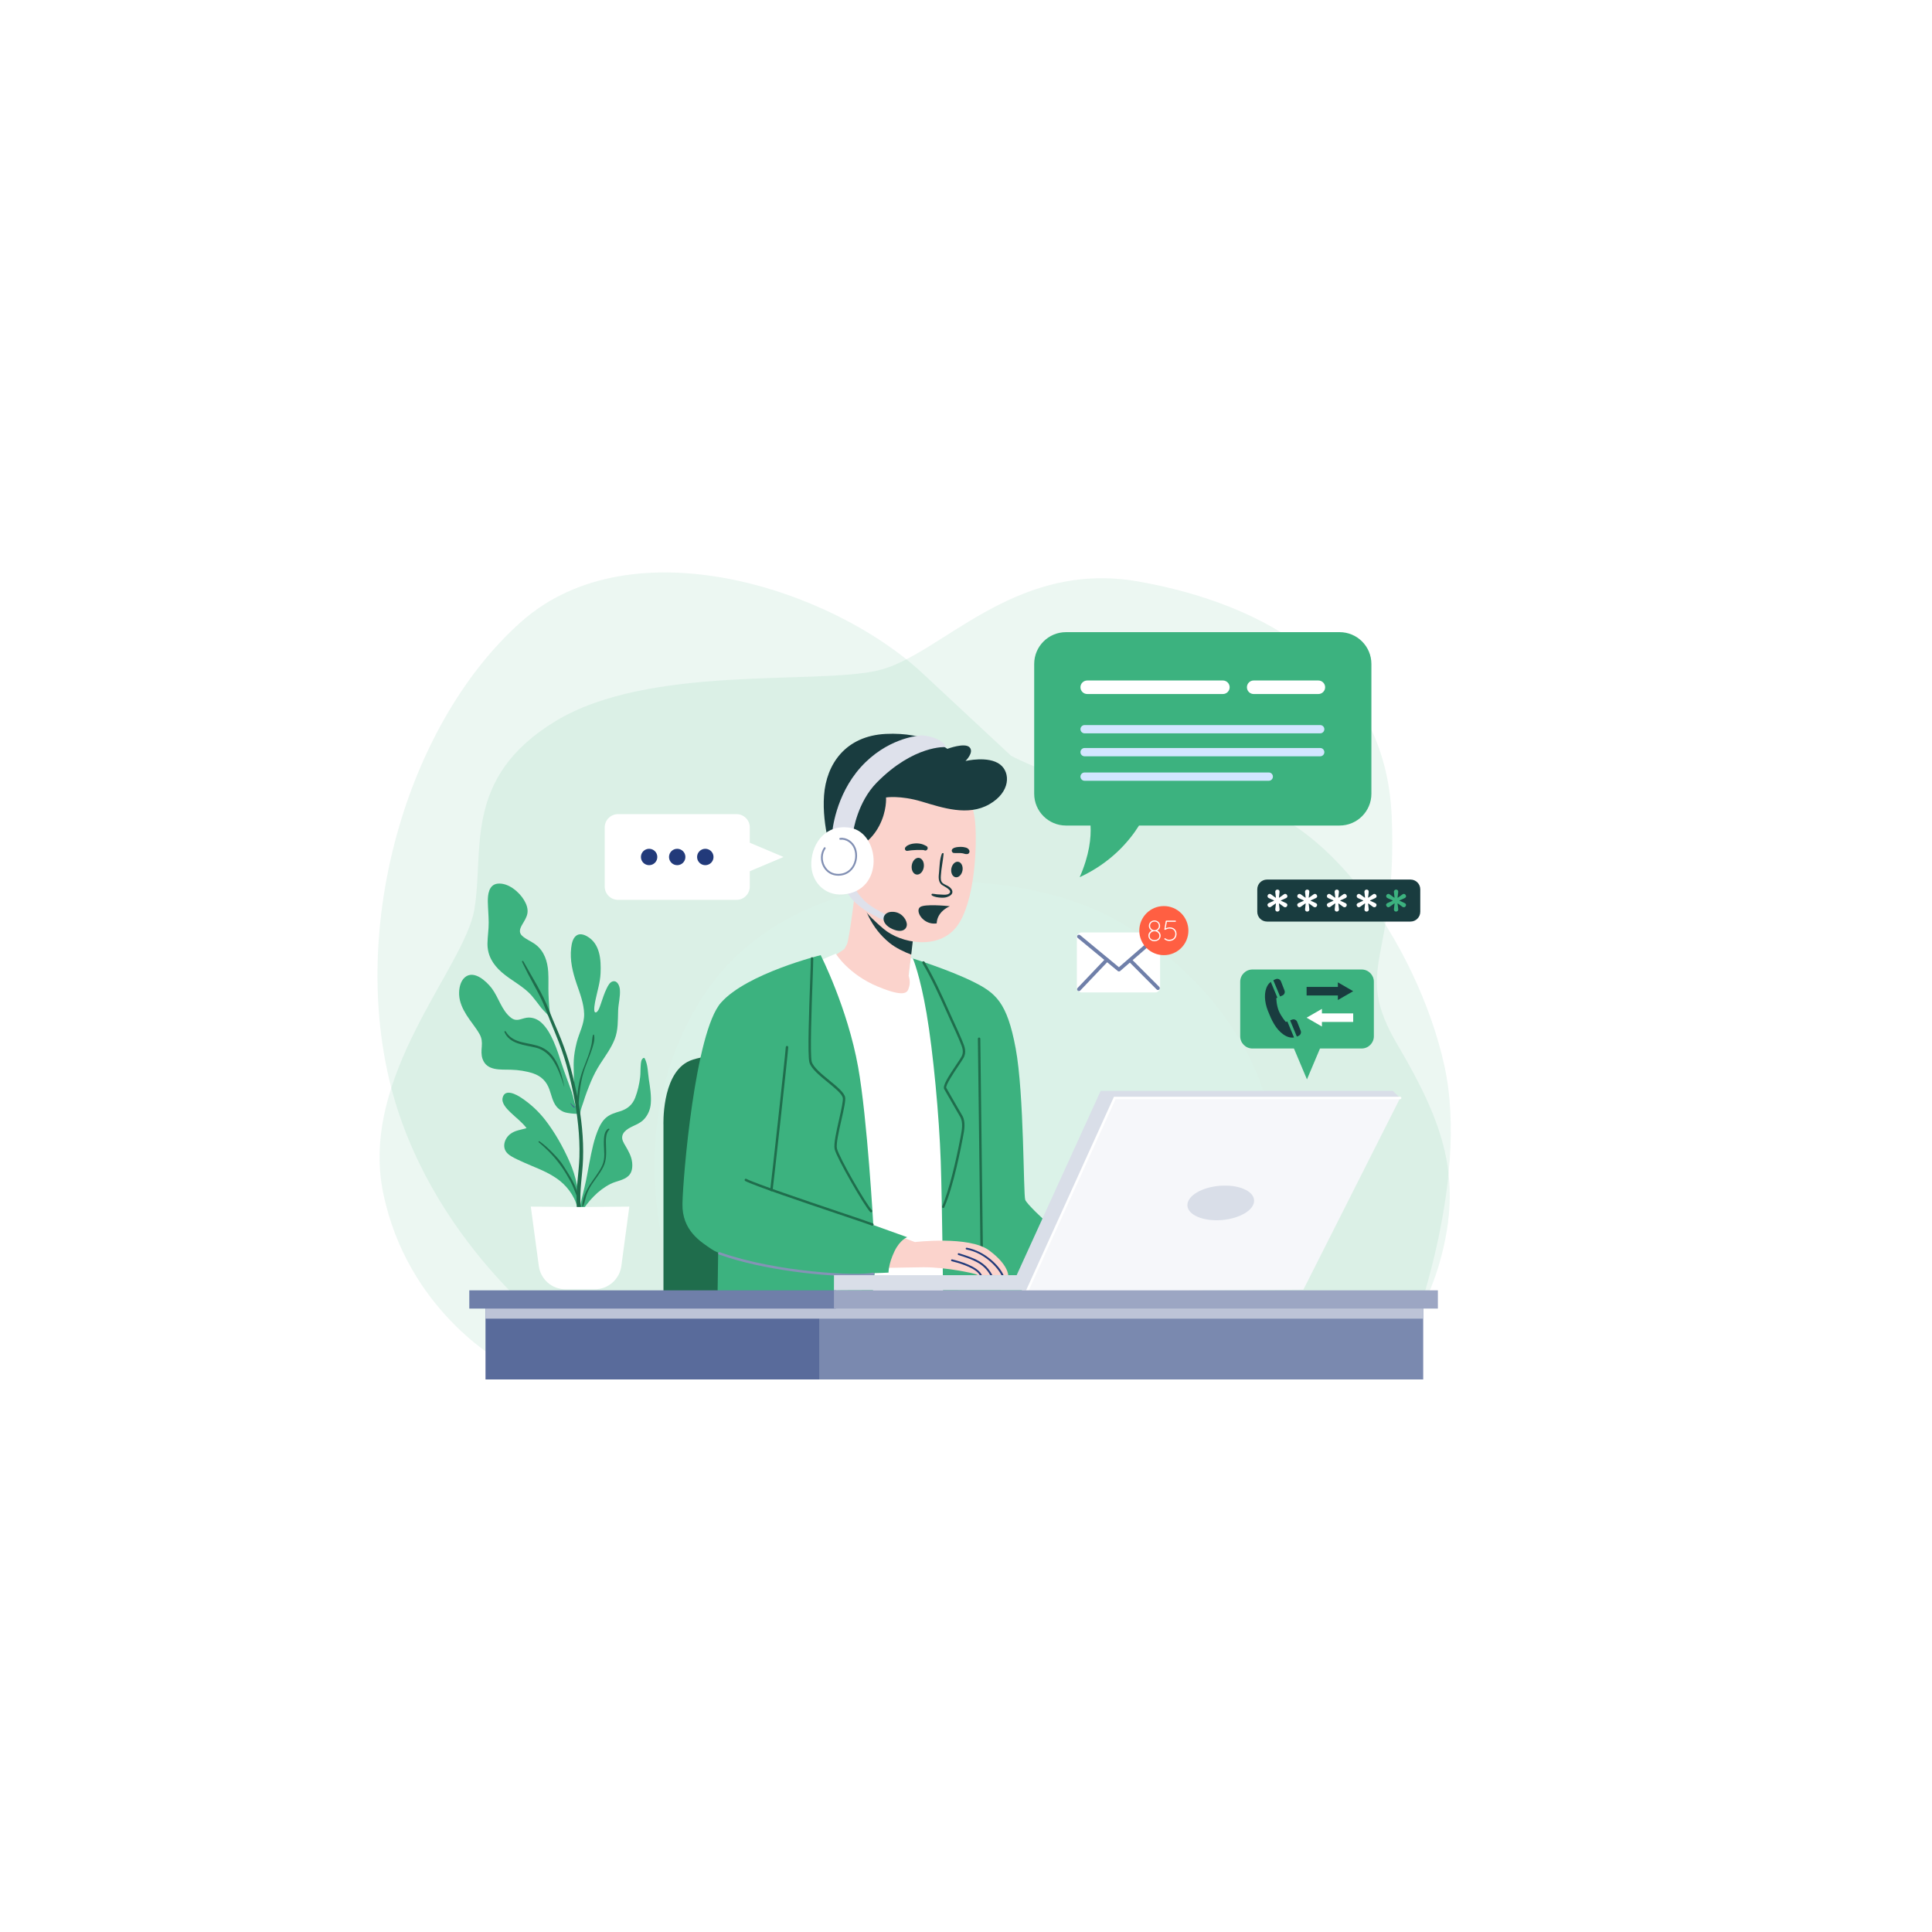 <svg width="54" height="54" viewBox="0 0 54 54" fill="none" xmlns="http://www.w3.org/2000/svg">
<g filter="url(#filter0_d_418_3020)">
<rect x="8" y="8" width="38" height="38" rx="4" fill="white"/>
</g>
<path d="M15.691 37.367C15.691 37.367 11.956 34.706 10.88 30.178C9.805 25.65 11.447 20.16 14.559 17.386C17.673 14.613 23.276 16.481 25.767 18.802C28.257 21.122 28.257 21.122 28.257 21.122C28.257 21.122 30.634 22.424 33.748 22.311C36.861 22.197 39.635 26.443 40.37 29.782C41.106 33.122 39.351 37.537 39.351 37.537L15.691 37.367Z" fill="#3CB27F" fill-opacity="0.1"/>
<path d="M13.994 38.046C13.994 38.046 11.39 36.631 10.711 33.348C10.032 30.065 12.975 27.065 13.258 25.424C13.541 23.782 12.918 21.744 15.522 20.159C18.126 18.574 22.767 19.14 24.522 18.744C26.277 18.348 28.314 15.631 31.824 16.254C35.333 16.876 38.73 18.744 38.899 22.82C39.069 26.895 37.767 27.008 39.069 29.216C40.371 31.424 40.88 32.952 40.258 35.216C39.635 37.48 38.333 38.103 38.333 38.103L13.994 38.046Z" fill="#3CB27F" fill-opacity="0.1"/>
<path d="M19.428 37.31C19.266 37.14 16.89 32.386 19.536 28.027C22.181 23.669 28.822 24.178 31.468 25.876C34.113 27.575 35.408 29.782 35.679 32.102C35.949 34.423 34.167 38.046 34.167 38.046L19.428 37.31Z" fill="#DBF2E8"/>
<path d="M38.058 29.306H35.006C34.817 29.306 34.664 29.152 34.664 28.964V27.44C34.664 27.251 34.817 27.098 35.006 27.098H38.058C38.247 27.098 38.4 27.251 38.4 27.44V28.964C38.4 29.152 38.247 29.306 38.058 29.306Z" fill="#3CB27F"/>
<path d="M36.53 30.169L37.014 29.023H36.047L36.53 30.169Z" fill="#3CB27F"/>
<path d="M36.52 27.823H37.394V27.951L37.822 27.704L37.394 27.457V27.585H36.52V27.823Z" fill="#193C3F"/>
<path d="M37.822 28.325H36.948V28.198L36.52 28.445L36.948 28.692V28.564H37.822V28.325Z" fill="white"/>
<path d="M35.982 28.55L35.94 28.565C35.94 28.565 35.81 28.417 35.743 28.256C35.676 28.094 35.673 27.898 35.673 27.898L35.703 27.885L35.519 27.443C35.486 27.469 35.454 27.502 35.429 27.545C35.324 27.722 35.335 27.993 35.44 28.258C35.545 28.523 35.657 28.759 35.863 28.908C35.984 28.995 36.088 29.011 36.168 28.998L35.982 28.55Z" fill="#193C3F"/>
<path d="M36.116 28.498L36.059 28.519L36.247 28.972C36.269 28.965 36.288 28.956 36.305 28.947C36.353 28.921 36.375 28.862 36.355 28.81L36.256 28.561C36.234 28.505 36.172 28.477 36.116 28.498Z" fill="#193C3F"/>
<path d="M35.664 27.365C35.641 27.373 35.615 27.385 35.59 27.4L35.779 27.852L35.842 27.825C35.898 27.802 35.924 27.739 35.902 27.683L35.803 27.429C35.781 27.374 35.72 27.345 35.664 27.365Z" fill="#193C3F"/>
<path d="M18.544 36.546V31.452C18.544 31.452 18.487 30.079 19.209 29.683C19.93 29.287 22.973 29.499 22.973 29.499V36.546H18.544Z" fill="#1F6D4C"/>
<path d="M23.925 24.73C23.925 24.73 23.741 26.272 23.67 26.399C23.6 26.527 23.6 26.527 23.6 26.527L23.246 26.767C23.246 26.767 23.925 27.73 24.76 27.885C25.596 28.041 25.524 27.545 25.524 27.545L25.397 27.276L25.567 25.805C25.566 25.806 24.052 25.112 23.925 24.73Z" fill="#FBD3CC"/>
<path d="M22.809 26.895L23.36 26.655C23.36 26.655 23.714 27.235 24.535 27.575C25.356 27.915 25.37 27.716 25.412 27.575C25.455 27.433 25.398 27.278 25.398 27.278L25.459 26.783L25.787 26.892L26.927 36.108L23.997 36.25L22.809 26.895Z" fill="white"/>
<path d="M25.516 26.791C25.516 26.791 25.714 27.249 25.898 28.324C26.082 29.399 26.252 31.211 26.294 32.456C26.336 33.701 26.364 36.545 26.364 36.545C26.364 36.545 30.015 36.545 30.058 36.545C30.1 36.545 30.355 35.145 30.355 35.145C30.355 35.145 28.741 33.762 28.656 33.536C28.6 33.385 28.628 30.588 28.388 29.3C28.147 28.012 27.836 27.753 27.184 27.432C26.513 27.101 25.516 26.791 25.516 26.791Z" fill="#3CB27F"/>
<path d="M27.437 34.925C27.418 34.925 27.403 34.91 27.403 34.891C27.403 34.79 27.385 33.352 27.368 31.962C27.351 30.572 27.332 29.134 27.332 29.033C27.332 29.014 27.347 28.999 27.366 28.999C27.385 28.999 27.4 29.014 27.4 29.033C27.4 29.134 27.418 30.572 27.436 31.962C27.453 33.352 27.472 34.79 27.472 34.891C27.472 34.909 27.456 34.925 27.437 34.925Z" fill="#1F6D4C"/>
<path d="M20.079 34.579L20.051 36.546H24.353C24.353 36.546 24.537 34.877 24.466 34.721C24.395 34.565 20.079 34.579 20.079 34.579Z" fill="#3CB27F"/>
<path d="M24.867 26.358C25.042 26.499 25.282 26.612 25.469 26.681L25.57 25.806C25.57 25.806 24.433 25.285 24.047 24.898C24.128 25.337 24.326 25.921 24.867 26.358Z" fill="#193C3F"/>
<path d="M26.902 21.857C26.902 21.857 27.199 22.367 27.256 22.989C27.312 23.612 27.256 25.211 26.746 25.89C26.237 26.569 25.175 26.371 24.694 25.96C24.253 25.584 23.817 25.168 23.704 24.347C23.59 23.526 23.945 21.97 24.949 21.644C25.953 21.32 26.902 21.857 26.902 21.857Z" fill="#FBD3CC"/>
<path d="M28.181 35.657C28.181 35.657 28.131 35.657 28.055 35.655C28.038 35.654 28.018 35.655 27.997 35.654C27.924 35.652 27.835 35.65 27.745 35.647C27.726 35.647 27.705 35.646 27.685 35.645C27.596 35.643 27.52 35.654 27.449 35.65H27.447C27.432 35.649 27.41 35.651 27.392 35.652C27.384 35.653 27.375 35.654 27.37 35.653C27.329 35.645 27.321 35.636 27.276 35.616C27.219 35.59 26.441 35.416 25.808 35.42C25.177 35.423 24.61 35.466 24.517 35.389C24.424 35.31 24.368 34.516 24.908 34.464L25.571 34.716C25.571 34.716 27.086 34.536 27.642 34.946C28.198 35.355 28.181 35.657 28.181 35.657Z" fill="#FBD3CC"/>
<path d="M27.449 35.65C27.434 35.649 27.412 35.651 27.394 35.652C27.38 35.63 27.352 35.591 27.336 35.574C27.165 35.4 26.752 35.287 26.602 35.251C26.588 35.247 26.579 35.233 26.583 35.22C26.585 35.206 26.6 35.198 26.614 35.201C26.832 35.253 27.295 35.388 27.427 35.609C27.431 35.615 27.442 35.636 27.449 35.65Z" fill="#223A7A"/>
<path d="M27.739 35.647C27.719 35.646 27.699 35.646 27.679 35.645C27.492 35.304 27.186 35.206 26.81 35.085L26.787 35.078C26.774 35.074 26.767 35.058 26.771 35.045C26.775 35.032 26.789 35.024 26.803 35.028L26.825 35.036C27.224 35.164 27.546 35.267 27.739 35.647Z" fill="#223A7A"/>
<path d="M28.055 35.654C28.038 35.654 28.018 35.654 27.997 35.654C27.884 35.416 27.509 35.017 27.014 34.924C26.999 34.922 26.99 34.909 26.992 34.894C26.995 34.881 27.009 34.872 27.023 34.874C27.533 34.97 27.945 35.387 28.055 35.654Z" fill="#223A7A"/>
<path d="M24.043 23.648C24.043 23.648 24.355 23.5 24.574 23.082C24.794 22.664 24.765 22.289 24.765 22.289C24.765 22.289 25.161 22.225 25.755 22.402C26.35 22.58 27.057 22.82 27.651 22.48C28.246 22.14 28.246 21.596 27.956 21.37C27.631 21.116 26.986 21.27 26.986 21.27C26.986 21.27 27.234 21.03 27.1 20.888C26.965 20.747 26.478 20.931 26.478 20.931C26.478 20.931 25.883 20.457 24.758 20.513C23.633 20.57 23.096 21.355 23.032 22.233C22.968 23.11 23.286 23.988 23.286 23.988L24.043 23.648Z" fill="#193C3F"/>
<path d="M26.326 23.861C26.262 24.018 26.263 24.201 26.248 24.367C26.235 24.497 26.211 24.648 26.33 24.735C26.387 24.777 26.656 24.89 26.518 24.982C26.465 25.017 26.377 25.007 26.317 25.004C26.276 25.002 26.234 25.001 26.192 24.997C26.148 24.994 26.105 24.981 26.06 24.98C26.034 24.98 26.026 25.015 26.047 25.028C26.118 25.073 26.224 25.087 26.306 25.09C26.39 25.093 26.446 25.089 26.521 25.052C26.567 25.03 26.612 24.997 26.619 24.942C26.627 24.881 26.581 24.825 26.534 24.79C26.481 24.75 26.415 24.732 26.361 24.693C26.286 24.64 26.292 24.549 26.298 24.465C26.311 24.264 26.356 24.067 26.374 23.866C26.378 23.837 26.335 23.837 26.326 23.861Z" fill="#193C3F"/>
<path d="M26.902 24.331C26.88 24.45 26.794 24.534 26.708 24.519C26.622 24.504 26.57 24.395 26.59 24.276C26.612 24.157 26.698 24.072 26.784 24.087C26.87 24.103 26.923 24.212 26.902 24.331Z" fill="#193C3F"/>
<path d="M25.82 24.236C25.801 24.365 25.71 24.458 25.617 24.444C25.524 24.43 25.465 24.315 25.484 24.186C25.503 24.058 25.594 23.965 25.686 23.978C25.779 23.992 25.839 24.108 25.82 24.236Z" fill="#193C3F"/>
<path d="M26.65 23.84C26.716 23.85 26.783 23.84 26.85 23.844C26.865 23.846 26.882 23.848 26.898 23.849C26.909 23.85 26.876 23.846 26.892 23.848C26.895 23.849 26.899 23.85 26.902 23.85C26.91 23.851 26.919 23.853 26.927 23.855C26.941 23.859 26.955 23.864 26.969 23.867C26.982 23.87 26.997 23.873 27.01 23.872C27.017 23.872 27.024 23.87 27.032 23.87C27.027 23.87 27.023 23.871 27.018 23.872C27.018 23.874 27.043 23.87 27.045 23.87C27.083 23.861 27.107 23.817 27.096 23.78C27.093 23.769 27.088 23.76 27.081 23.751C27.079 23.748 27.076 23.744 27.073 23.74C27.075 23.743 27.078 23.747 27.081 23.749C27.078 23.745 27.075 23.742 27.072 23.738C27.069 23.731 27.063 23.726 27.057 23.723C27.051 23.718 27.047 23.714 27.041 23.71C27.023 23.698 27.001 23.691 26.98 23.686C26.94 23.675 26.899 23.671 26.858 23.67C26.817 23.67 26.777 23.674 26.738 23.679C26.702 23.684 26.663 23.697 26.634 23.718C26.612 23.734 26.599 23.755 26.602 23.784C26.605 23.807 26.625 23.835 26.65 23.84Z" fill="#193C3F"/>
<path d="M25.898 23.65C25.889 23.645 25.879 23.64 25.87 23.636C25.862 23.632 25.84 23.621 25.857 23.63C25.85 23.626 25.844 23.623 25.838 23.62C25.811 23.606 25.782 23.597 25.753 23.589C25.688 23.573 25.62 23.569 25.554 23.576C25.483 23.583 25.418 23.6 25.357 23.637C25.348 23.642 25.34 23.647 25.333 23.655C25.328 23.661 25.323 23.667 25.318 23.673C25.32 23.671 25.321 23.669 25.322 23.667C25.303 23.68 25.292 23.702 25.293 23.725C25.293 23.747 25.305 23.765 25.324 23.775C25.347 23.788 25.369 23.782 25.393 23.776C25.381 23.776 25.369 23.776 25.357 23.776C25.377 23.779 25.391 23.78 25.411 23.775C25.411 23.775 25.43 23.77 25.418 23.773C25.406 23.776 25.437 23.771 25.44 23.77C25.444 23.77 25.465 23.768 25.443 23.77C25.447 23.769 25.451 23.769 25.455 23.768C25.466 23.767 25.476 23.766 25.487 23.765C25.534 23.762 25.58 23.759 25.628 23.757C25.671 23.756 25.715 23.755 25.759 23.757C25.777 23.758 25.796 23.759 25.814 23.759C25.824 23.759 25.82 23.762 25.813 23.759C25.817 23.761 25.82 23.762 25.824 23.762C25.832 23.764 25.84 23.767 25.847 23.77C25.877 23.781 25.913 23.759 25.924 23.731C25.937 23.702 25.926 23.667 25.898 23.65Z" fill="#193C3F"/>
<path d="M26.229 25.617C26.294 25.486 26.412 25.391 26.548 25.329C26.43 25.317 25.87 25.265 25.729 25.346C25.571 25.435 25.758 25.796 26.085 25.814C26.119 25.816 26.151 25.813 26.181 25.809C26.184 25.743 26.199 25.678 26.229 25.617Z" fill="#193C3F"/>
<path d="M23.645 24.858C23.645 24.858 23.701 25.077 24.027 25.332C24.352 25.586 24.824 25.773 24.824 25.773L24.862 25.608C24.862 25.608 24.374 25.396 24.147 25.162C23.921 24.929 23.893 24.801 23.893 24.801L23.645 24.858Z" fill="#DEE1EB"/>
<path d="M24.919 25.486C25.181 25.474 25.327 25.681 25.345 25.815C25.364 25.949 25.238 26.099 24.943 25.967C24.578 25.802 24.657 25.497 24.919 25.486Z" fill="#193C3F"/>
<path d="M23.849 23.238C23.849 23.238 23.962 22.424 24.507 21.872C25.547 20.818 26.432 20.881 26.432 20.881C26.432 20.881 26.425 20.733 26.092 20.619C25.779 20.513 25.639 20.57 25.639 20.57C25.639 20.57 24.783 20.641 24.061 21.44C23.34 22.24 23.262 23.259 23.262 23.259L23.849 23.238Z" fill="#DEE1EB"/>
<path d="M23.767 23.138C23.085 23.023 22.705 23.556 22.677 24.094C22.649 24.631 23.04 25.041 23.562 25C24.736 24.907 24.602 23.28 23.767 23.138Z" fill="white"/>
<path d="M23.429 24.476C23.249 24.476 23.097 24.386 23.01 24.227C22.917 24.056 22.925 23.846 23.03 23.692C23.038 23.68 23.054 23.677 23.066 23.685C23.077 23.693 23.081 23.709 23.072 23.721C22.978 23.859 22.971 24.048 23.055 24.202C23.135 24.348 23.276 24.43 23.442 24.425C23.598 24.421 23.73 24.35 23.814 24.225C23.91 24.082 23.931 23.885 23.87 23.722C23.808 23.56 23.641 23.451 23.488 23.471C23.474 23.473 23.462 23.463 23.459 23.449C23.457 23.435 23.468 23.422 23.481 23.42C23.66 23.396 23.847 23.519 23.918 23.704C23.985 23.882 23.961 24.097 23.856 24.253C23.762 24.393 23.616 24.472 23.444 24.476C23.438 24.476 23.433 24.476 23.429 24.476Z" fill="#818FB3"/>
<path d="M22.938 26.697C22.938 26.697 20.871 27.207 20.15 28.027C19.428 28.848 19.088 32.895 19.075 33.645C19.06 34.396 19.584 34.707 19.895 34.919C20.206 35.131 21.579 35.513 22.683 35.57C23.787 35.627 24.834 35.57 24.834 35.57C24.834 35.57 24.831 35.329 25 34.976C25.158 34.647 25.357 34.58 25.357 34.58L24.409 34.24C24.409 34.24 24.243 31.265 23.985 29.825C23.688 28.169 22.938 26.697 22.938 26.697Z" fill="#3CB27F"/>
<path d="M26.364 33.764C26.359 33.764 26.355 33.764 26.351 33.762C26.333 33.754 26.325 33.734 26.333 33.717C26.527 33.279 26.727 32.422 26.84 31.821L26.85 31.772C26.884 31.595 26.926 31.375 26.841 31.223C26.798 31.145 26.701 30.977 26.606 30.816C26.508 30.648 26.417 30.49 26.391 30.442C26.341 30.35 26.498 30.103 26.725 29.765C26.787 29.673 26.84 29.594 26.87 29.541C26.951 29.401 26.898 29.273 26.835 29.124L26.814 29.072C26.757 28.934 26.692 28.795 26.63 28.66C26.605 28.605 26.58 28.55 26.554 28.494C26.521 28.421 26.488 28.347 26.454 28.271C26.254 27.826 26.047 27.365 25.782 26.919C25.773 26.903 25.778 26.882 25.794 26.872C25.81 26.863 25.831 26.868 25.841 26.884C26.108 27.332 26.316 27.796 26.516 28.243C26.549 28.318 26.583 28.393 26.616 28.465C26.641 28.52 26.666 28.575 26.692 28.63C26.754 28.765 26.819 28.905 26.876 29.045L26.897 29.096C26.96 29.247 27.026 29.404 26.928 29.573C26.896 29.628 26.843 29.709 26.781 29.801C26.662 29.977 26.416 30.345 26.45 30.408C26.475 30.455 26.567 30.613 26.664 30.78C26.758 30.942 26.856 31.11 26.9 31.188C26.997 31.362 26.952 31.596 26.915 31.783L26.906 31.831C26.865 32.05 26.647 33.172 26.394 33.742C26.39 33.757 26.377 33.764 26.364 33.764Z" fill="#1F6D4C"/>
<path d="M24.346 33.885C24.337 33.885 24.328 33.881 24.322 33.874C24.162 33.712 23.386 32.37 23.328 32.117C23.297 31.979 23.376 31.628 23.453 31.289C23.512 31.026 23.574 30.755 23.556 30.681C23.53 30.571 23.332 30.409 23.14 30.252C22.908 30.063 22.668 29.867 22.622 29.691C22.569 29.49 22.614 28.236 22.644 27.406C22.655 27.108 22.663 26.872 22.663 26.788C22.663 26.769 22.678 26.754 22.697 26.754C22.716 26.754 22.731 26.769 22.731 26.788C22.731 26.873 22.723 27.11 22.712 27.408C22.684 28.184 22.638 29.482 22.688 29.673C22.729 29.828 22.969 30.024 23.182 30.198C23.392 30.37 23.59 30.531 23.621 30.664C23.642 30.753 23.585 31.008 23.518 31.303C23.446 31.619 23.365 31.977 23.393 32.1C23.45 32.348 24.211 33.665 24.369 33.825C24.382 33.838 24.382 33.859 24.369 33.873C24.364 33.881 24.355 33.885 24.346 33.885Z" fill="#1F6D4C"/>
<path d="M21.562 33.297C21.56 33.297 21.558 33.297 21.557 33.297C21.538 33.294 21.526 33.277 21.528 33.258C21.553 33.08 21.945 29.538 21.963 29.266C21.965 29.247 21.981 29.233 22 29.234C22.019 29.235 22.032 29.252 22.032 29.27C22.014 29.542 21.621 33.089 21.595 33.267C21.593 33.285 21.578 33.297 21.562 33.297Z" fill="#1F6D4C"/>
<path d="M24.384 34.26C24.38 34.26 24.375 34.259 24.371 34.257C24.284 34.221 23.9 34.092 23.413 33.928C22.431 33.597 21.087 33.143 20.831 33.01C20.814 33.001 20.808 32.981 20.817 32.964C20.825 32.947 20.846 32.941 20.862 32.95C21.113 33.08 22.511 33.552 23.435 33.864C23.923 34.028 24.308 34.158 24.397 34.194C24.415 34.201 24.423 34.221 24.416 34.238C24.41 34.251 24.397 34.26 24.384 34.26Z" fill="#1F6D4C"/>
<path d="M23.909 35.671C23.045 35.671 21.37 35.515 20.097 35.065C20.079 35.058 20.07 35.039 20.076 35.021C20.083 35.003 20.102 34.993 20.12 35C21.728 35.569 23.978 35.666 24.396 35.572C24.415 35.568 24.433 35.58 24.437 35.598C24.442 35.617 24.43 35.635 24.411 35.639C24.32 35.659 24.145 35.671 23.909 35.671Z" fill="#8593B6"/>
<path d="M14.022 27.174C14.29 27.41 14.63 27.562 14.865 27.834C14.957 27.942 15.041 28.056 15.127 28.169C15.19 28.251 15.357 28.387 15.383 28.49C15.395 28.535 15.393 28.473 15.381 28.428C15.38 28.426 15.379 28.425 15.379 28.423C15.355 28.214 15.338 28.005 15.331 27.795C15.323 27.585 15.336 27.375 15.323 27.167C15.305 26.872 15.213 26.587 14.972 26.402C14.854 26.312 14.703 26.257 14.594 26.157C14.492 26.062 14.533 25.953 14.593 25.847C14.65 25.748 14.718 25.65 14.74 25.536C14.765 25.406 14.716 25.272 14.65 25.162C14.51 24.926 14.2 24.664 13.905 24.699C13.659 24.729 13.631 25.012 13.635 25.209C13.639 25.4 13.658 25.592 13.659 25.783C13.661 25.98 13.628 26.174 13.625 26.37C13.622 26.704 13.776 26.958 14.022 27.174Z" fill="#3CB27F"/>
<path d="M16.514 30.237C16.589 30.059 16.675 29.892 16.78 29.73C16.924 29.508 17.085 29.291 17.182 29.042C17.281 28.788 17.267 28.516 17.277 28.249C17.284 28.052 17.342 27.856 17.326 27.659C17.319 27.564 17.264 27.411 17.142 27.427C17.047 27.439 16.99 27.557 16.954 27.633C16.89 27.764 16.846 27.904 16.799 28.042C16.78 28.096 16.762 28.151 16.739 28.203C16.725 28.233 16.682 28.307 16.641 28.297C16.572 28.28 16.635 27.997 16.645 27.946C16.697 27.694 16.775 27.459 16.786 27.199C16.802 26.822 16.773 26.373 16.404 26.168C16.307 26.114 16.186 26.081 16.094 26.162C16.004 26.241 15.979 26.379 15.965 26.493C15.924 26.841 16.006 27.17 16.117 27.497C16.21 27.767 16.319 28.047 16.327 28.336C16.335 28.614 16.191 28.86 16.122 29.124C16.014 29.542 16.036 29.765 16.036 29.9C16.035 30.07 16.041 30.238 16.054 30.407C16.065 30.564 16.078 30.719 16.098 30.874C16.102 30.905 16.105 30.938 16.109 30.971C16.049 30.827 16.028 30.662 15.979 30.517C15.89 30.26 15.788 30.007 15.704 29.749C15.634 29.535 15.567 29.32 15.476 29.114C15.39 28.921 15.285 28.718 15.123 28.576C15.026 28.49 14.908 28.441 14.777 28.441C14.694 28.442 14.619 28.471 14.539 28.492C14.442 28.518 14.364 28.509 14.284 28.447C14.02 28.244 13.939 27.88 13.744 27.622C13.598 27.431 13.252 27.104 12.998 27.313C12.863 27.424 12.825 27.638 12.833 27.803C12.842 28.009 12.932 28.198 13.039 28.37C13.153 28.553 13.3 28.718 13.405 28.906C13.467 29.017 13.476 29.124 13.466 29.249C13.457 29.367 13.447 29.481 13.487 29.596C13.608 29.938 13.986 29.89 14.28 29.899C14.486 29.905 14.706 29.936 14.902 30.002C15.128 30.078 15.275 30.225 15.355 30.448C15.414 30.609 15.445 30.793 15.555 30.93C15.607 30.994 15.675 31.042 15.751 31.076C15.866 31.126 16.215 31.148 16.217 31.117C16.226 31.01 16.277 30.897 16.308 30.796C16.367 30.607 16.437 30.421 16.514 30.237Z" fill="#3CB27F"/>
<path d="M18.136 30.173C18.106 29.977 18.112 29.761 18.019 29.581C18.012 29.568 17.995 29.565 17.982 29.572C17.916 29.609 17.913 29.716 17.908 29.782C17.899 29.891 17.906 30.001 17.892 30.109C17.869 30.301 17.824 30.498 17.755 30.678C17.677 30.881 17.536 30.997 17.33 31.061C17.198 31.102 17.068 31.137 16.957 31.225C16.858 31.303 16.79 31.412 16.739 31.526C16.601 31.834 16.536 32.178 16.472 32.508C16.429 32.73 16.394 32.953 16.34 33.172C16.286 33.392 16.229 33.61 16.198 33.834C16.192 33.846 16.187 33.857 16.182 33.868C16.168 33.902 16.22 33.92 16.238 33.892C16.451 33.565 16.709 33.271 17.063 33.091C17.222 33.01 17.434 32.993 17.568 32.865C17.669 32.768 17.683 32.619 17.668 32.487C17.648 32.313 17.564 32.17 17.478 32.022C17.43 31.94 17.374 31.853 17.393 31.754C17.411 31.661 17.488 31.592 17.565 31.544C17.712 31.453 17.884 31.412 18.003 31.281C18.115 31.159 18.177 31.007 18.19 30.843C18.207 30.624 18.17 30.389 18.136 30.173Z" fill="#3CB27F"/>
<path d="M15.238 31.302C15.051 31.061 14.824 30.852 14.57 30.683C14.434 30.593 14.114 30.415 14.049 30.681C14.011 30.837 14.164 30.99 14.264 31.088C14.415 31.235 14.59 31.362 14.717 31.531C14.559 31.582 14.394 31.591 14.257 31.7C14.095 31.829 14.022 32.078 14.184 32.237C14.262 32.314 14.366 32.362 14.463 32.409C14.591 32.47 14.72 32.526 14.85 32.581C15.131 32.698 15.415 32.817 15.655 33.009C15.899 33.205 16.129 33.537 16.148 33.856C16.15 33.887 16.138 33.859 16.156 33.845C16.166 33.854 16.199 33.838 16.199 33.821C16.194 33.346 16.109 32.894 15.915 32.46C15.736 32.056 15.509 31.651 15.238 31.302Z" fill="#3CB27F"/>
<path d="M14.592 26.887C14.695 27.102 14.803 27.312 14.918 27.521C15.029 27.723 15.139 27.923 15.222 28.138C15.324 28.403 15.431 28.663 15.538 28.926C15.65 29.199 15.75 29.477 15.83 29.761C15.987 30.314 16.103 30.884 16.16 31.457C16.19 31.749 16.203 32.041 16.195 32.334C16.188 32.563 16.162 32.789 16.141 33.017C16.119 33.254 16.103 33.493 16.123 33.731C16.139 33.929 16.171 34.166 16.325 34.307C16.355 34.336 16.398 34.301 16.381 34.265C16.197 33.89 16.207 33.48 16.242 33.073C16.262 32.848 16.288 32.624 16.296 32.398C16.306 32.111 16.295 31.823 16.268 31.537C16.214 30.975 16.102 30.42 15.957 29.875C15.883 29.595 15.79 29.321 15.684 29.052C15.578 28.782 15.454 28.52 15.351 28.249C15.164 27.759 14.88 27.324 14.627 26.867C14.615 26.842 14.581 26.863 14.592 26.887Z" fill="#1F6D4C"/>
<path d="M16.166 30.895C16.196 30.538 16.228 30.194 16.348 29.854C16.404 29.695 16.471 29.541 16.526 29.382C16.571 29.25 16.638 29.069 16.604 28.929C16.599 28.913 16.577 28.914 16.573 28.929C16.549 29.009 16.552 29.096 16.536 29.178C16.519 29.259 16.498 29.336 16.474 29.414C16.421 29.579 16.352 29.737 16.292 29.9C16.177 30.214 16.117 30.561 16.142 30.895C16.143 30.911 16.165 30.911 16.166 30.895Z" fill="#1F6D4C"/>
<path d="M14.099 28.844C14.241 29.186 14.667 29.206 14.977 29.282C15.199 29.337 15.362 29.485 15.48 29.677C15.608 29.887 15.695 30.133 15.767 30.368C15.768 30.371 15.772 30.369 15.771 30.366C15.684 29.956 15.56 29.462 15.137 29.271C14.798 29.118 14.351 29.196 14.135 28.829C14.124 28.811 14.091 28.823 14.099 28.844Z" fill="#1F6D4C"/>
<path d="M15.942 30.841C15.959 30.864 15.974 30.888 15.992 30.91C16.001 30.921 16.009 30.931 16.02 30.94C16.031 30.949 16.044 30.961 16.06 30.96C16.066 30.96 16.071 30.953 16.067 30.947C16.061 30.936 16.048 30.929 16.038 30.921C16.028 30.912 16.017 30.903 16.008 30.893C15.988 30.875 15.97 30.854 15.95 30.835C15.946 30.832 15.939 30.836 15.942 30.841Z" fill="#43588E"/>
<path d="M15.057 31.927C15.301 32.128 15.527 32.365 15.706 32.626C15.791 32.75 15.87 32.881 15.942 33.014C16.02 33.159 16.072 33.312 16.133 33.465C16.138 33.476 16.159 33.476 16.157 33.461C16.123 33.139 15.919 32.864 15.756 32.596C15.671 32.457 15.566 32.344 15.453 32.228C15.336 32.108 15.216 31.995 15.079 31.899C15.062 31.887 15.04 31.914 15.057 31.927Z" fill="#1F6D4C"/>
<path d="M17.002 31.548C16.884 31.615 16.88 31.8 16.878 31.919C16.874 32.148 16.93 32.362 16.83 32.579C16.74 32.775 16.596 32.94 16.482 33.121C16.376 33.292 16.271 33.511 16.273 33.716C16.273 33.727 16.292 33.734 16.297 33.722C16.34 33.629 16.356 33.523 16.386 33.425C16.421 33.315 16.469 33.215 16.531 33.119C16.641 32.949 16.775 32.795 16.864 32.613C16.957 32.421 16.944 32.231 16.938 32.023C16.933 31.89 16.921 31.677 17.027 31.578C17.043 31.563 17.022 31.537 17.002 31.548Z" fill="#1F6D4C"/>
<path d="M16.213 33.737C15.739 33.73 14.836 33.725 14.836 33.725L15.06 35.385C15.11 35.758 15.428 36.036 15.805 36.036H16.194H16.232H16.621C16.998 36.036 17.317 35.758 17.367 35.385L17.59 33.725C17.591 33.725 16.688 33.731 16.213 33.737Z" fill="white"/>
<path d="M39.135 30.688L36.43 36.046L28.543 36.103L30.977 30.612L39.135 30.688Z" fill="#F6F7FA"/>
<path d="M23.309 36.069L23.31 35.641H28.416L30.764 30.49H38.929L39.135 30.688H31.158L28.717 36.065C28.717 36.065 23.309 36.055 23.309 36.069Z" fill="#D9DEE8"/>
<path d="M35.039 33.645C34.95 33.912 34.467 34.119 33.959 34.106C33.452 34.093 33.112 33.866 33.202 33.599C33.291 33.331 33.774 33.125 34.282 33.138C34.789 33.15 35.128 33.377 35.039 33.645Z" fill="#D9DEE8"/>
<path d="M28.718 36.099C28.713 36.099 28.708 36.099 28.704 36.097C28.686 36.089 28.679 36.069 28.686 36.051L31.136 30.654H39.135C39.154 30.654 39.169 30.669 39.169 30.689C39.169 30.708 39.154 30.723 39.135 30.723H31.18L28.748 36.08C28.743 36.092 28.731 36.099 28.718 36.099Z" fill="white"/>
<path d="M22.952 36.476H13.57V38.556H22.952V36.476Z" fill="#596B9B"/>
<path d="M39.779 36.476H22.898V38.556H39.779V36.476Z" fill="#7A89AF"/>
<path d="M22.952 36.476H22.899H13.57V36.857H22.899H22.952H39.779V36.476H22.952Z" fill="#BDC4D7"/>
<path d="M23.362 36.065H13.117V36.575H23.362V36.065Z" fill="#6F7FA9"/>
<path d="M40.189 36.065H23.309V36.575H40.189V36.065Z" fill="#9CA6C3"/>
<path d="M20.585 25.151H17.274C17.069 25.151 16.902 24.985 16.902 24.78V23.127C16.902 22.922 17.069 22.755 17.274 22.755H20.585C20.791 22.755 20.957 22.922 20.957 23.127V24.78C20.956 24.985 20.791 25.151 20.585 25.151Z" fill="white"/>
<path d="M21.9 23.953L20.656 23.428V24.478L21.9 23.953Z" fill="white"/>
<path d="M18.143 24.182C18.27 24.182 18.372 24.08 18.372 23.953C18.372 23.826 18.27 23.724 18.143 23.724C18.017 23.724 17.914 23.826 17.914 23.953C17.914 24.08 18.017 24.182 18.143 24.182Z" fill="#223A7A"/>
<path d="M18.928 24.182C19.055 24.182 19.157 24.08 19.157 23.953C19.157 23.826 19.055 23.724 18.928 23.724C18.802 23.724 18.699 23.826 18.699 23.953C18.699 24.08 18.802 24.182 18.928 24.182Z" fill="#223A7A"/>
<path d="M19.713 24.182C19.84 24.182 19.943 24.08 19.943 23.953C19.943 23.826 19.84 23.724 19.713 23.724C19.587 23.724 19.484 23.826 19.484 23.953C19.484 24.08 19.587 24.182 19.713 24.182Z" fill="#223A7A"/>
<path d="M37.442 17.669H29.795C29.304 17.669 28.906 18.067 28.906 18.558V22.185C28.906 22.676 29.304 23.074 29.795 23.074H30.481C30.5 23.403 30.453 23.892 30.178 24.517C31.062 24.11 31.57 23.498 31.836 23.074H37.442C37.933 23.074 38.331 22.676 38.331 22.185V18.558C38.331 18.067 37.933 17.669 37.442 17.669Z" fill="#3CB27F"/>
<path d="M34.181 19.398H30.388C30.284 19.398 30.199 19.313 30.199 19.209C30.199 19.105 30.284 19.02 30.388 19.02H34.181C34.285 19.02 34.369 19.105 34.369 19.209C34.369 19.313 34.285 19.398 34.181 19.398Z" fill="white"/>
<path d="M36.9 20.497H30.315C30.251 20.497 30.199 20.445 30.199 20.381C30.199 20.318 30.251 20.266 30.315 20.266H36.9C36.964 20.266 37.016 20.318 37.016 20.381C37.016 20.445 36.964 20.497 36.9 20.497Z" fill="#D2E6FF"/>
<path d="M36.9 21.139H30.315C30.251 21.139 30.199 21.087 30.199 21.023C30.199 20.959 30.251 20.907 30.315 20.907H36.9C36.964 20.907 37.016 20.959 37.016 21.023C37.016 21.087 36.964 21.139 36.9 21.139Z" fill="#D2E6FF"/>
<path d="M35.463 21.823H30.315C30.251 21.823 30.199 21.77 30.199 21.707C30.199 21.643 30.251 21.591 30.315 21.591H35.463C35.527 21.591 35.578 21.643 35.578 21.707C35.578 21.77 35.527 21.823 35.463 21.823Z" fill="#D2E6FF"/>
<path d="M36.849 19.398H35.04C34.936 19.398 34.852 19.313 34.852 19.209C34.852 19.105 34.936 19.02 35.04 19.02H36.849C36.953 19.02 37.038 19.105 37.038 19.209C37.038 19.313 36.953 19.398 36.849 19.398Z" fill="white"/>
<path d="M32.288 27.739H30.234C30.159 27.739 30.098 27.678 30.098 27.603V26.199C30.098 26.124 30.159 26.062 30.234 26.062H32.288C32.364 26.062 32.425 26.124 32.425 26.199V27.603C32.425 27.678 32.364 27.739 32.288 27.739Z" fill="white"/>
<path d="M31.275 27.152C31.264 27.152 31.252 27.148 31.242 27.14L30.124 26.217C30.102 26.199 30.099 26.166 30.117 26.144C30.136 26.122 30.168 26.12 30.19 26.138L31.274 27.034L32.331 26.114C32.352 26.096 32.385 26.098 32.404 26.119C32.422 26.14 32.42 26.173 32.399 26.192L31.309 27.14C31.3 27.148 31.287 27.152 31.275 27.152Z" fill="#6F7FA9"/>
<path d="M30.157 27.701C30.144 27.701 30.132 27.696 30.121 27.687C30.101 27.667 30.1 27.635 30.119 27.614L30.901 26.792C30.92 26.772 30.953 26.771 30.974 26.79C30.994 26.81 30.995 26.842 30.976 26.863L30.194 27.685C30.184 27.696 30.171 27.701 30.157 27.701Z" fill="#6F7FA9"/>
<path d="M32.365 27.671C32.352 27.671 32.339 27.666 32.329 27.656L31.55 26.875C31.53 26.855 31.53 26.822 31.55 26.802C31.57 26.783 31.603 26.783 31.622 26.802L32.402 27.584C32.421 27.603 32.421 27.636 32.402 27.656C32.391 27.666 32.378 27.671 32.365 27.671Z" fill="#6F7FA9"/>
<path d="M32.53 26.697C32.909 26.697 33.216 26.39 33.216 26.011C33.216 25.632 32.909 25.325 32.53 25.325C32.151 25.325 31.844 25.632 31.844 26.011C31.844 26.39 32.151 26.697 32.53 26.697Z" fill="#FF5F42"/>
<path d="M32.34 26.012L32.338 26.009C32.355 26.016 32.373 26.025 32.388 26.039C32.403 26.053 32.416 26.069 32.425 26.088C32.435 26.108 32.44 26.129 32.44 26.153C32.44 26.182 32.432 26.208 32.417 26.231C32.402 26.255 32.382 26.274 32.355 26.287C32.33 26.301 32.3 26.309 32.268 26.309C32.236 26.309 32.206 26.302 32.181 26.287C32.156 26.273 32.135 26.255 32.12 26.231C32.105 26.208 32.098 26.182 32.098 26.153C32.098 26.129 32.102 26.108 32.111 26.089C32.121 26.07 32.133 26.054 32.148 26.041C32.163 26.027 32.18 26.017 32.197 26.01L32.196 26.013C32.181 26.006 32.167 25.996 32.154 25.983C32.141 25.97 32.131 25.954 32.123 25.936C32.115 25.919 32.111 25.9 32.111 25.878C32.111 25.85 32.117 25.824 32.132 25.8C32.146 25.777 32.165 25.759 32.189 25.746C32.213 25.732 32.239 25.726 32.268 25.726C32.297 25.726 32.323 25.733 32.347 25.746C32.371 25.759 32.39 25.777 32.404 25.8C32.418 25.824 32.425 25.85 32.425 25.878C32.425 25.899 32.421 25.918 32.414 25.936C32.405 25.954 32.395 25.969 32.382 25.982C32.369 25.995 32.355 26.006 32.34 26.012ZM32.269 26.276C32.31 26.276 32.343 26.264 32.368 26.241C32.393 26.218 32.405 26.19 32.405 26.154C32.405 26.13 32.399 26.108 32.386 26.09C32.374 26.07 32.357 26.056 32.336 26.045C32.316 26.034 32.293 26.029 32.268 26.029C32.244 26.029 32.221 26.035 32.201 26.045C32.18 26.056 32.163 26.07 32.151 26.09C32.139 26.109 32.132 26.13 32.132 26.154C32.132 26.19 32.144 26.219 32.169 26.241C32.195 26.264 32.228 26.276 32.269 26.276ZM32.145 25.878C32.145 25.902 32.151 25.924 32.163 25.941C32.174 25.959 32.189 25.973 32.209 25.984C32.228 25.994 32.247 25.999 32.269 25.999C32.29 25.999 32.31 25.994 32.329 25.984C32.347 25.973 32.362 25.96 32.374 25.941C32.386 25.924 32.391 25.902 32.391 25.878C32.391 25.843 32.379 25.814 32.357 25.791C32.334 25.77 32.305 25.758 32.269 25.758C32.232 25.758 32.202 25.769 32.18 25.791C32.157 25.814 32.145 25.843 32.145 25.878Z" fill="white"/>
<path d="M32.68 26.3C32.657 26.3 32.633 26.296 32.611 26.288C32.588 26.28 32.568 26.269 32.549 26.254C32.547 26.253 32.545 26.25 32.544 26.248C32.543 26.246 32.543 26.244 32.543 26.241C32.543 26.237 32.544 26.233 32.548 26.229C32.551 26.225 32.555 26.222 32.559 26.222C32.563 26.222 32.568 26.224 32.571 26.227C32.587 26.24 32.605 26.25 32.623 26.257C32.642 26.263 32.661 26.266 32.68 26.266C32.714 26.266 32.744 26.259 32.77 26.246C32.796 26.233 32.816 26.214 32.83 26.19C32.843 26.165 32.851 26.136 32.851 26.104C32.851 26.074 32.845 26.047 32.832 26.025C32.819 26.002 32.8 25.984 32.776 25.971C32.751 25.958 32.722 25.952 32.688 25.952C32.667 25.952 32.648 25.956 32.63 25.962C32.613 25.968 32.598 25.974 32.586 25.981C32.574 25.987 32.565 25.991 32.559 25.991C32.556 25.991 32.553 25.99 32.551 25.988C32.548 25.986 32.547 25.984 32.546 25.981C32.544 25.978 32.544 25.975 32.545 25.971L32.583 25.745C32.584 25.742 32.585 25.739 32.589 25.736C32.592 25.733 32.596 25.731 32.602 25.731H32.852C32.856 25.731 32.86 25.733 32.864 25.736C32.867 25.739 32.868 25.744 32.868 25.748C32.868 25.753 32.867 25.757 32.864 25.761C32.86 25.764 32.857 25.765 32.852 25.765H32.609L32.616 25.758L32.578 25.962L32.562 25.958C32.571 25.953 32.582 25.947 32.596 25.941C32.611 25.935 32.626 25.93 32.644 25.926C32.662 25.922 32.681 25.92 32.701 25.92C32.736 25.92 32.767 25.928 32.795 25.943C32.822 25.958 32.844 25.98 32.86 26.007C32.876 26.034 32.884 26.066 32.884 26.102C32.884 26.142 32.875 26.176 32.858 26.205C32.841 26.235 32.818 26.258 32.788 26.274C32.757 26.291 32.721 26.3 32.68 26.3Z" fill="white"/>
<path d="M39.424 25.758H35.414C35.263 25.758 35.141 25.636 35.141 25.484V24.857C35.141 24.706 35.263 24.584 35.414 24.584H39.424C39.575 24.584 39.697 24.706 39.697 24.857V25.484C39.697 25.636 39.575 25.758 39.424 25.758Z" fill="#193C3F"/>
<path d="M35.702 25.479C35.684 25.479 35.67 25.473 35.659 25.46C35.648 25.447 35.643 25.431 35.645 25.412L35.662 25.26C35.663 25.256 35.662 25.254 35.66 25.253C35.657 25.251 35.654 25.252 35.65 25.255L35.525 25.345C35.509 25.357 35.493 25.361 35.477 25.357C35.461 25.354 35.447 25.344 35.437 25.327C35.425 25.307 35.423 25.289 35.43 25.273C35.437 25.257 35.449 25.247 35.465 25.24L35.605 25.177C35.61 25.175 35.611 25.173 35.611 25.171C35.611 25.168 35.609 25.166 35.605 25.166L35.465 25.102C35.447 25.095 35.436 25.082 35.43 25.066C35.426 25.049 35.427 25.032 35.436 25.016C35.446 25 35.46 24.989 35.476 24.986C35.493 24.982 35.509 24.986 35.524 24.996L35.649 25.088C35.653 25.091 35.656 25.092 35.659 25.09C35.662 25.089 35.662 25.086 35.661 25.083L35.644 24.931C35.642 24.912 35.648 24.895 35.66 24.883C35.671 24.87 35.686 24.864 35.706 24.864C35.724 24.864 35.739 24.87 35.751 24.883C35.762 24.896 35.766 24.912 35.764 24.931L35.747 25.083C35.746 25.087 35.746 25.089 35.749 25.09C35.752 25.092 35.755 25.091 35.759 25.088L35.884 24.998C35.899 24.986 35.915 24.982 35.933 24.986C35.95 24.989 35.964 24.999 35.973 25.016C35.984 25.036 35.986 25.054 35.98 25.07C35.973 25.085 35.96 25.096 35.944 25.103L35.804 25.166C35.8 25.168 35.798 25.17 35.798 25.172C35.798 25.175 35.8 25.177 35.804 25.177L35.944 25.241C35.962 25.248 35.974 25.261 35.98 25.277C35.985 25.294 35.983 25.311 35.973 25.327C35.964 25.343 35.951 25.354 35.933 25.357C35.916 25.361 35.9 25.357 35.884 25.347L35.759 25.255C35.755 25.252 35.752 25.251 35.749 25.253C35.746 25.254 35.746 25.257 35.747 25.26L35.764 25.412C35.767 25.431 35.762 25.448 35.75 25.46C35.737 25.473 35.721 25.479 35.702 25.479Z" fill="white"/>
<path d="M36.534 25.479C36.516 25.479 36.502 25.473 36.491 25.46C36.48 25.447 36.475 25.431 36.477 25.412L36.494 25.26C36.495 25.256 36.494 25.254 36.492 25.253C36.489 25.251 36.486 25.252 36.482 25.255L36.357 25.345C36.341 25.357 36.325 25.361 36.309 25.357C36.292 25.354 36.279 25.344 36.269 25.327C36.257 25.307 36.255 25.289 36.262 25.273C36.269 25.257 36.281 25.247 36.297 25.24L36.438 25.177C36.442 25.175 36.443 25.173 36.443 25.171C36.443 25.168 36.441 25.166 36.438 25.166L36.297 25.102C36.279 25.095 36.268 25.082 36.262 25.066C36.258 25.049 36.259 25.032 36.268 25.016C36.278 25 36.292 24.989 36.308 24.986C36.325 24.982 36.341 24.986 36.356 24.996L36.481 25.088C36.485 25.091 36.488 25.092 36.491 25.09C36.494 25.089 36.494 25.086 36.493 25.083L36.476 24.931C36.474 24.912 36.48 24.895 36.492 24.883C36.503 24.87 36.518 24.864 36.538 24.864C36.556 24.864 36.571 24.87 36.583 24.883C36.594 24.896 36.598 24.912 36.596 24.931L36.579 25.083C36.578 25.087 36.578 25.089 36.581 25.09C36.584 25.092 36.587 25.091 36.591 25.088L36.716 24.998C36.731 24.986 36.747 24.982 36.765 24.986C36.782 24.989 36.795 24.999 36.805 25.016C36.816 25.036 36.819 25.054 36.812 25.07C36.805 25.085 36.792 25.096 36.776 25.103L36.636 25.166C36.632 25.168 36.63 25.17 36.63 25.172C36.63 25.175 36.632 25.177 36.636 25.177L36.776 25.241C36.794 25.248 36.806 25.261 36.812 25.277C36.817 25.294 36.815 25.311 36.805 25.327C36.796 25.343 36.783 25.354 36.765 25.357C36.748 25.361 36.732 25.357 36.716 25.347L36.591 25.255C36.587 25.252 36.584 25.251 36.581 25.253C36.578 25.254 36.578 25.257 36.579 25.26L36.596 25.412C36.599 25.431 36.594 25.448 36.582 25.46C36.569 25.473 36.553 25.479 36.534 25.479Z" fill="white"/>
<path d="M37.362 25.479C37.344 25.479 37.33 25.473 37.319 25.46C37.308 25.447 37.303 25.431 37.305 25.412L37.322 25.26C37.323 25.256 37.322 25.254 37.32 25.253C37.317 25.251 37.314 25.252 37.31 25.255L37.185 25.345C37.169 25.357 37.154 25.361 37.137 25.357C37.121 25.354 37.107 25.344 37.097 25.327C37.085 25.307 37.083 25.289 37.09 25.273C37.097 25.257 37.109 25.247 37.125 25.24L37.266 25.177C37.27 25.175 37.271 25.173 37.271 25.171C37.271 25.168 37.269 25.166 37.266 25.166L37.125 25.102C37.108 25.095 37.096 25.082 37.09 25.066C37.086 25.049 37.087 25.032 37.096 25.016C37.106 25 37.12 24.989 37.136 24.986C37.153 24.982 37.169 24.986 37.184 24.996L37.309 25.088C37.313 25.091 37.316 25.092 37.319 25.09C37.322 25.089 37.322 25.086 37.321 25.083L37.304 24.931C37.303 24.912 37.308 24.895 37.32 24.883C37.331 24.87 37.346 24.864 37.366 24.864C37.384 24.864 37.399 24.87 37.411 24.883C37.422 24.896 37.426 24.912 37.424 24.931L37.407 25.083C37.406 25.087 37.407 25.089 37.409 25.09C37.412 25.092 37.415 25.091 37.419 25.088L37.544 24.998C37.559 24.986 37.575 24.982 37.593 24.986C37.61 24.989 37.624 24.999 37.633 25.016C37.645 25.036 37.647 25.054 37.64 25.07C37.633 25.085 37.621 25.096 37.604 25.103L37.464 25.166C37.46 25.168 37.459 25.17 37.459 25.172C37.459 25.175 37.461 25.177 37.464 25.177L37.604 25.241C37.622 25.248 37.634 25.261 37.64 25.277C37.645 25.294 37.643 25.311 37.633 25.327C37.624 25.343 37.611 25.354 37.593 25.357C37.576 25.361 37.56 25.357 37.544 25.347L37.419 25.255C37.415 25.252 37.412 25.251 37.409 25.253C37.407 25.254 37.406 25.257 37.407 25.26L37.424 25.412C37.427 25.431 37.422 25.448 37.41 25.46C37.397 25.473 37.381 25.479 37.362 25.479Z" fill="white"/>
<path d="M38.194 25.479C38.176 25.479 38.162 25.473 38.151 25.46C38.14 25.447 38.135 25.431 38.137 25.412L38.154 25.26C38.155 25.256 38.154 25.254 38.152 25.253C38.149 25.251 38.146 25.252 38.142 25.255L38.017 25.345C38.001 25.357 37.986 25.361 37.969 25.357C37.953 25.354 37.939 25.344 37.929 25.327C37.917 25.307 37.915 25.289 37.922 25.273C37.929 25.257 37.941 25.247 37.957 25.24L38.098 25.177C38.102 25.175 38.103 25.173 38.103 25.171C38.103 25.168 38.101 25.166 38.098 25.166L37.957 25.102C37.94 25.095 37.928 25.082 37.923 25.066C37.918 25.049 37.919 25.032 37.928 25.016C37.938 25 37.952 24.989 37.968 24.986C37.985 24.982 38.001 24.986 38.016 24.996L38.141 25.088C38.145 25.091 38.148 25.092 38.151 25.09C38.154 25.089 38.154 25.086 38.153 25.083L38.136 24.931C38.135 24.912 38.14 24.895 38.152 24.883C38.163 24.87 38.178 24.864 38.198 24.864C38.216 24.864 38.231 24.87 38.243 24.883C38.254 24.896 38.258 24.912 38.256 24.931L38.239 25.083C38.238 25.087 38.239 25.089 38.241 25.09C38.244 25.092 38.247 25.091 38.251 25.088L38.376 24.998C38.391 24.986 38.407 24.982 38.425 24.986C38.442 24.989 38.456 24.999 38.465 25.016C38.477 25.036 38.479 25.054 38.472 25.07C38.465 25.085 38.453 25.096 38.436 25.103L38.296 25.166C38.292 25.168 38.291 25.17 38.291 25.172C38.291 25.175 38.293 25.177 38.296 25.177L38.436 25.241C38.454 25.248 38.466 25.261 38.472 25.277C38.477 25.294 38.475 25.311 38.465 25.327C38.456 25.343 38.443 25.354 38.425 25.357C38.408 25.361 38.392 25.357 38.376 25.347L38.251 25.255C38.247 25.252 38.244 25.251 38.241 25.253C38.239 25.254 38.238 25.257 38.239 25.26L38.256 25.412C38.259 25.431 38.254 25.448 38.242 25.46C38.229 25.473 38.213 25.479 38.194 25.479Z" fill="white"/>
<path d="M39.018 25.479C39.001 25.479 38.986 25.473 38.975 25.46C38.964 25.447 38.959 25.431 38.961 25.412L38.978 25.26C38.979 25.256 38.979 25.254 38.976 25.253C38.973 25.251 38.97 25.252 38.966 25.255L38.841 25.345C38.825 25.357 38.81 25.361 38.793 25.357C38.777 25.354 38.763 25.344 38.753 25.327C38.741 25.307 38.739 25.289 38.746 25.273C38.753 25.257 38.765 25.247 38.782 25.24L38.922 25.177C38.926 25.175 38.927 25.173 38.927 25.171C38.927 25.168 38.925 25.166 38.922 25.166L38.782 25.102C38.764 25.095 38.752 25.082 38.747 25.066C38.742 25.049 38.743 25.032 38.752 25.016C38.763 25 38.776 24.989 38.793 24.986C38.809 24.982 38.825 24.986 38.84 24.996L38.966 25.088C38.97 25.091 38.972 25.092 38.975 25.09C38.978 25.089 38.979 25.086 38.977 25.083L38.96 24.931C38.959 24.912 38.964 24.895 38.976 24.883C38.987 24.87 39.003 24.864 39.022 24.864C39.04 24.864 39.055 24.87 39.067 24.883C39.078 24.896 39.083 24.912 39.081 24.931L39.063 25.083C39.062 25.087 39.063 25.089 39.066 25.09C39.068 25.092 39.071 25.091 39.075 25.088L39.2 24.998C39.215 24.986 39.232 24.982 39.249 24.986C39.267 24.989 39.28 24.999 39.289 25.016C39.301 25.036 39.303 25.054 39.296 25.07C39.289 25.085 39.277 25.096 39.26 25.103L39.12 25.166C39.116 25.168 39.115 25.17 39.115 25.172C39.115 25.175 39.117 25.177 39.12 25.177L39.26 25.241C39.278 25.248 39.291 25.261 39.296 25.277C39.301 25.294 39.299 25.311 39.289 25.327C39.28 25.343 39.267 25.354 39.249 25.357C39.232 25.361 39.216 25.357 39.2 25.347L39.075 25.255C39.071 25.252 39.068 25.251 39.066 25.253C39.063 25.254 39.062 25.257 39.063 25.26L39.081 25.412C39.083 25.431 39.078 25.448 39.066 25.46C39.053 25.473 39.038 25.479 39.018 25.479Z" fill="#3CB27F"/>
<defs>
<filter id="filter0_d_418_3020" x="0" y="0" width="54" height="54" filterUnits="userSpaceOnUse" color-interpolation-filters="sRGB">
<feFlood flood-opacity="0" result="BackgroundImageFix"/>
<feColorMatrix in="SourceAlpha" type="matrix" values="0 0 0 0 0 0 0 0 0 0 0 0 0 0 0 0 0 0 127 0" result="hardAlpha"/>
<feOffset/>
<feGaussianBlur stdDeviation="4"/>
<feComposite in2="hardAlpha" operator="out"/>
<feColorMatrix type="matrix" values="0 0 0 0 0 0 0 0 0 0 0 0 0 0 0 0 0 0 0.12 0"/>
<feBlend mode="normal" in2="BackgroundImageFix" result="effect1_dropShadow_418_3020"/>
<feBlend mode="normal" in="SourceGraphic" in2="effect1_dropShadow_418_3020" result="shape"/>
</filter>
</defs>
</svg>

